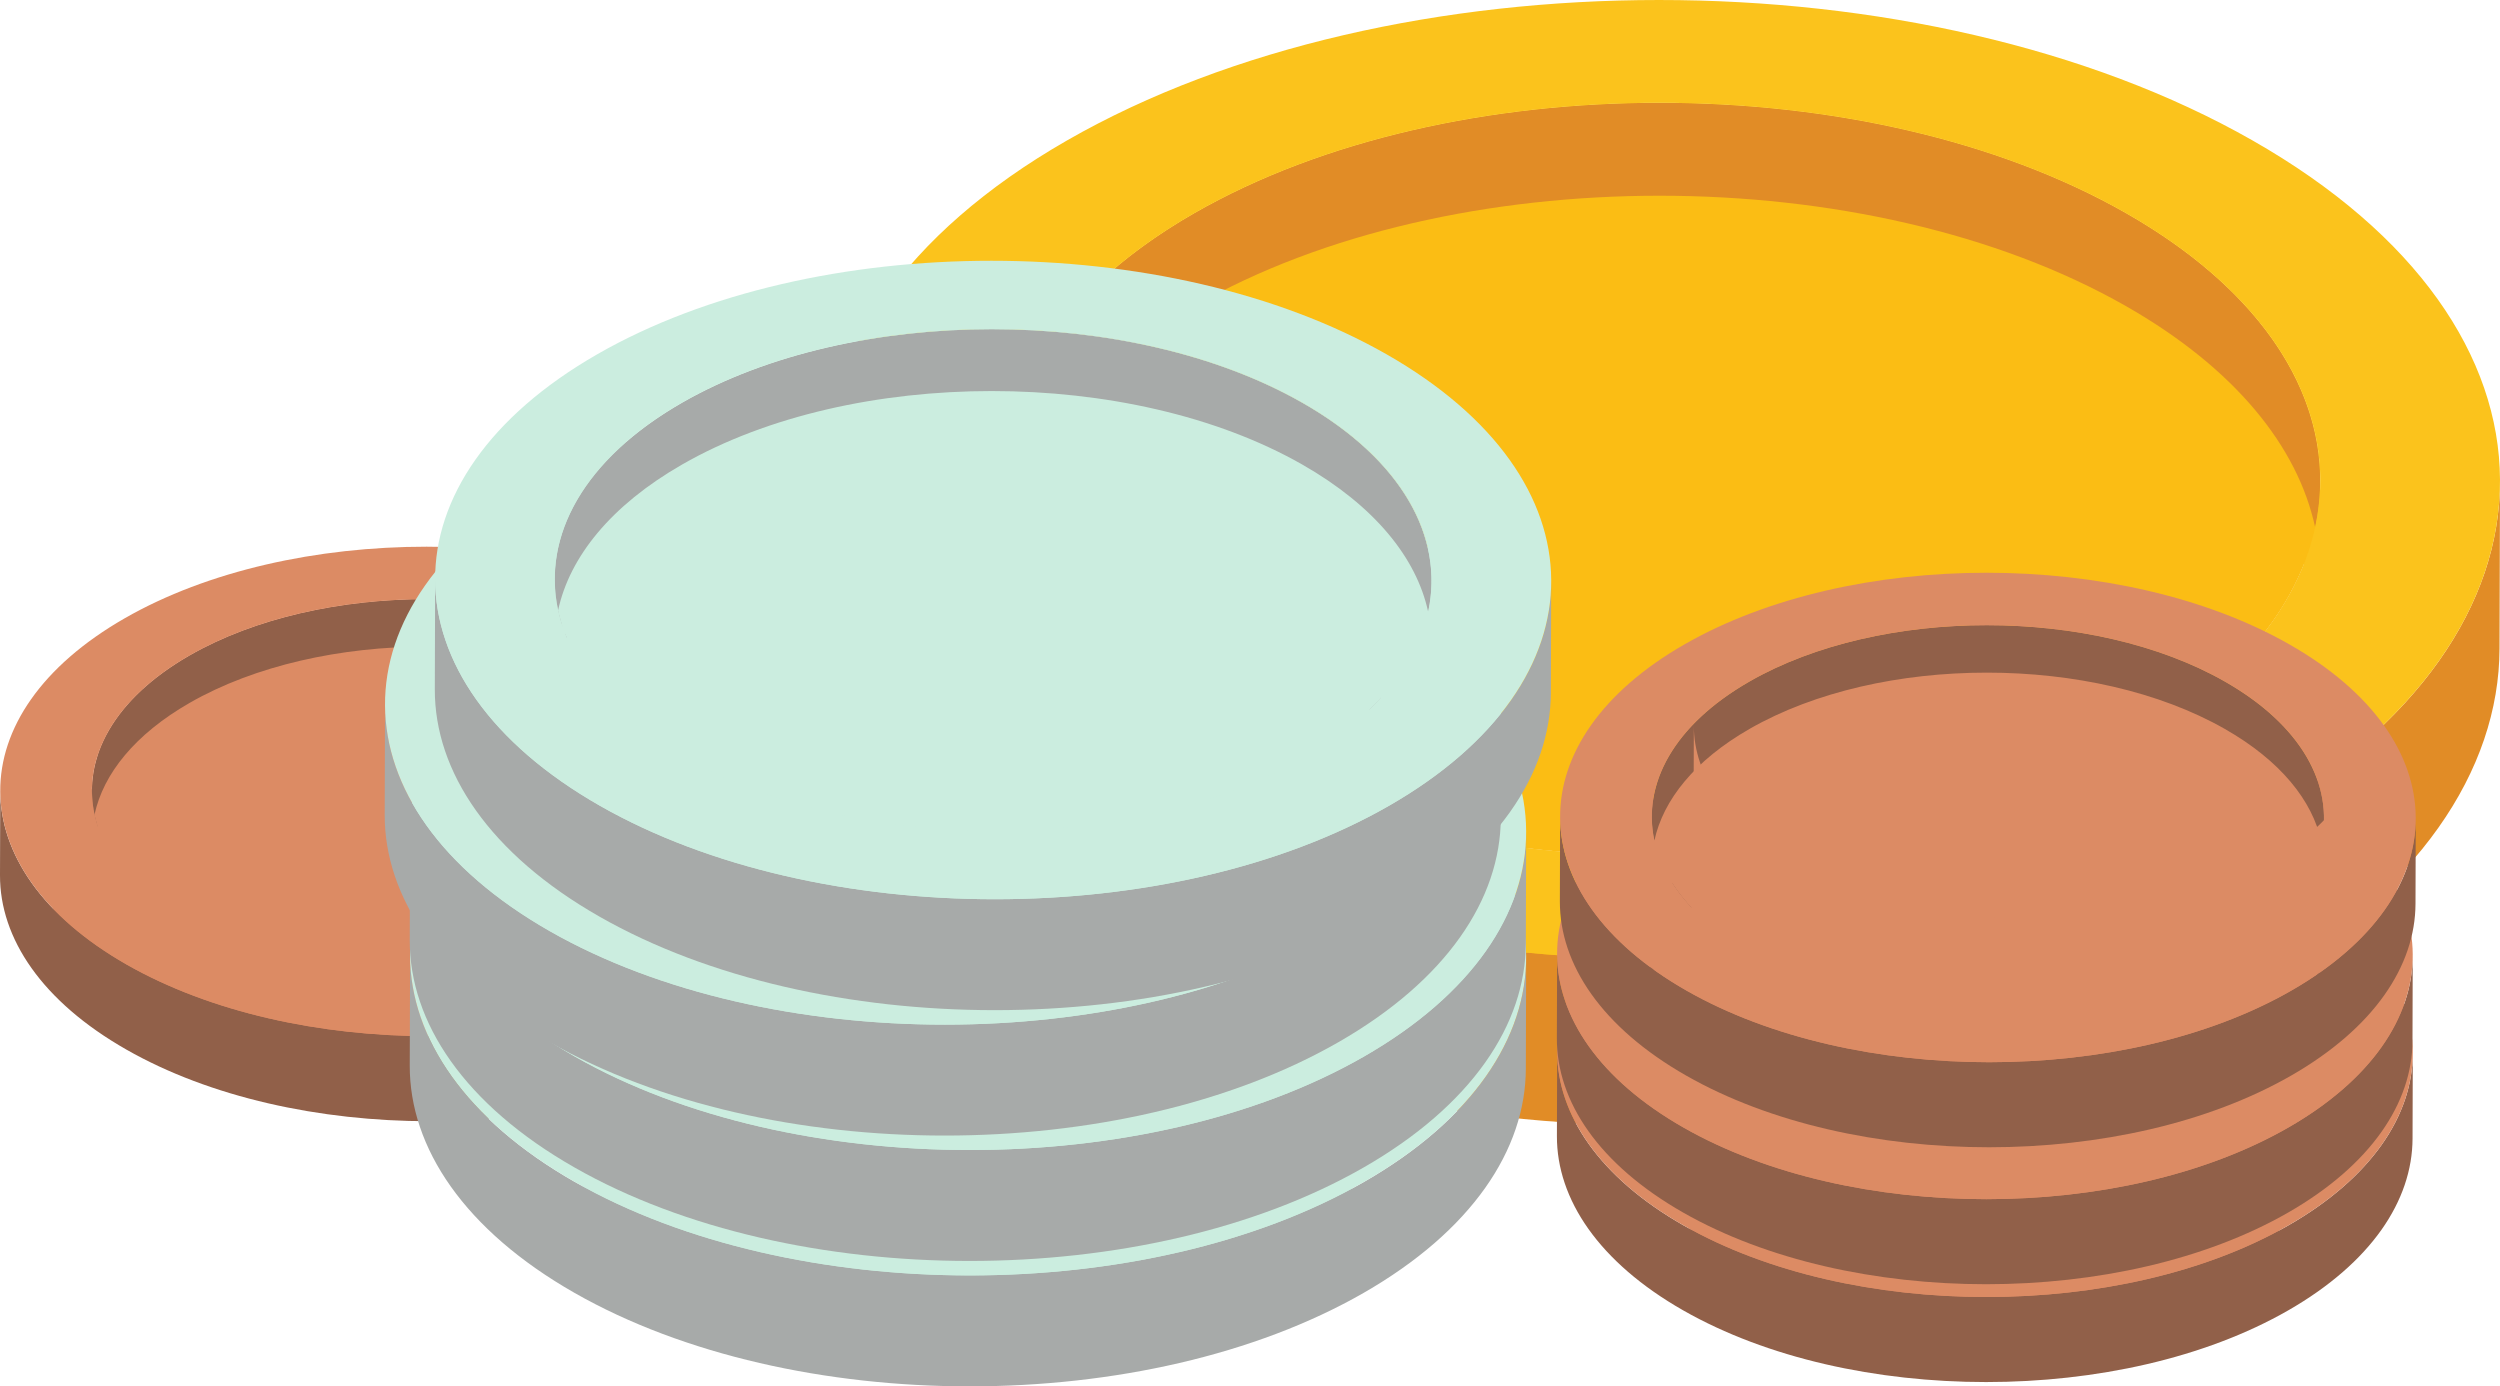 <svg width="110" height="61" viewBox="0 0 110 61" fill="none" xmlns="http://www.w3.org/2000/svg">
<path d="M52.533 16.712C48.303 19.14 45.667 22.134 44.624 25.269C44.63 22.825 44.638 20.38 44.644 17.936C45.688 14.801 48.324 11.807 52.555 9.379C63.837 2.904 82.185 2.904 93.541 9.379C99.217 12.615 102.07 16.858 102.093 21.101C102.085 23.545 102.079 25.988 102.071 28.433C102.048 24.19 99.196 19.948 93.52 16.712C82.165 10.237 63.816 10.237 52.533 16.712Z" fill="#FBC31C"/>
<path d="M102.093 21.18L102.071 28.513C102.06 32.729 99.254 36.939 93.648 40.156C82.367 46.631 64.018 46.631 52.667 40.159C46.953 36.901 44.099 32.624 44.111 28.354L44.132 21.021C44.119 25.291 46.974 29.568 52.688 32.826C64.039 39.299 82.387 39.298 93.669 32.823C99.275 29.606 102.08 25.396 102.093 21.18Z" fill="#FBBD14"/>
<path d="M93.541 9.379C104.892 15.851 104.951 26.348 93.669 32.823C82.387 39.298 64.039 39.299 52.688 32.826C41.332 26.351 41.273 15.855 52.555 9.379C63.837 2.904 82.185 2.904 93.541 9.379Z" fill="#FBBD14"/>
<path d="M52.555 13.468C63.837 6.993 82.185 6.993 93.541 13.468C98.327 16.197 101.098 19.642 101.865 23.198C102.928 18.287 100.154 13.15 93.541 9.379C82.185 2.904 63.837 2.904 52.555 9.379C46.031 13.124 43.307 18.213 44.36 23.092C45.121 19.573 47.846 16.17 52.555 13.468Z" fill="#E18C26"/>
<path d="M110 21.203L109.979 28.535C109.963 33.901 106.392 39.259 99.258 43.354C84.903 51.593 61.548 51.593 47.099 43.354C39.825 39.207 36.193 33.763 36.208 28.327L36.23 20.994C36.214 26.43 39.847 31.874 47.121 36.022C61.569 44.26 84.924 44.26 99.279 36.021C106.414 31.926 109.984 26.568 110 21.203Z" fill="#E18C26"/>
<path d="M52.688 32.826C64.039 39.299 82.387 39.298 93.669 32.823C104.951 26.348 104.892 15.851 93.541 9.379C82.185 2.904 63.837 2.904 52.555 9.379C41.273 15.855 41.332 26.351 52.688 32.826ZM99.114 6.181C113.563 14.419 113.639 27.779 99.279 36.021C84.924 44.26 61.569 44.26 47.121 36.022C32.667 27.78 32.591 14.419 46.946 6.181C61.305 -2.06 84.66 -2.06 99.114 6.181Z" fill="#FBC31C"/>
<path d="M76.835 44.06C74.677 45.299 73.332 46.828 72.799 48.427C72.803 47.18 72.806 45.932 72.809 44.685C73.342 43.086 74.687 41.557 76.846 40.318C82.604 37.014 91.968 37.014 97.764 40.318C100.66 41.97 102.116 44.135 102.128 46.3C102.124 47.547 102.12 48.794 102.117 50.042C102.105 47.877 100.649 45.712 97.753 44.06C91.958 40.756 82.593 40.756 76.835 44.06Z" fill="#DC8B64"/>
<path d="M102.128 46.34L102.117 50.083C102.111 52.234 100.679 54.383 97.819 56.025C92.06 59.329 82.697 59.329 76.904 56.026C73.988 54.364 72.531 52.181 72.537 50.002L72.548 46.259C72.542 48.439 73.998 50.621 76.915 52.284C82.707 55.587 92.071 55.587 97.829 52.282C100.689 50.641 102.122 48.492 102.128 46.34Z" fill="#DC8B64"/>
<path d="M97.764 40.318C103.556 43.621 103.587 48.978 97.829 52.282C92.071 55.587 82.707 55.587 76.915 52.284C71.119 48.979 71.089 43.623 76.846 40.318C82.604 37.014 91.968 37.014 97.764 40.318Z" fill="#DC8B64"/>
<path d="M76.846 42.405C82.604 39.101 91.968 39.101 97.764 42.405C100.206 43.798 101.62 45.555 102.012 47.371C102.553 44.864 101.138 42.242 97.764 40.318C91.968 37.014 82.604 37.014 76.846 40.318C73.516 42.229 72.127 44.827 72.664 47.316C73.053 45.521 74.444 43.784 76.846 42.405Z" fill="#916049"/>
<path d="M106.163 46.352L106.152 50.095C106.144 52.833 104.322 55.567 100.681 57.657C93.355 61.862 81.436 61.862 74.062 57.657C70.35 55.54 68.496 52.762 68.504 49.989L68.515 46.246C68.507 49.02 70.361 51.798 74.073 53.915C81.446 58.12 93.366 58.12 100.692 53.915C104.333 51.825 106.155 49.09 106.163 46.352Z" fill="#916049"/>
<path d="M76.915 52.284C82.707 55.587 92.071 55.587 97.829 52.282C103.587 48.978 103.556 43.621 97.764 40.318C91.968 37.014 82.604 37.014 76.846 40.318C71.089 43.623 71.119 48.979 76.915 52.284ZM100.607 38.686C107.981 42.89 108.02 49.709 100.692 53.915C93.366 58.12 81.447 58.12 74.073 53.915C66.697 49.709 66.658 42.891 73.983 38.686C81.312 34.48 93.231 34.48 100.607 38.686Z" fill="#DC8B64"/>
<path d="M76.834 39.756C74.674 40.995 73.329 42.523 72.797 44.123C72.8 42.875 72.803 41.627 72.808 40.38C73.34 38.781 74.685 37.252 76.844 36.013C82.602 32.709 91.966 32.709 97.761 36.013C100.658 37.665 102.114 39.83 102.125 41.995C102.122 43.243 102.118 44.49 102.114 45.738C102.103 43.572 100.647 41.407 97.751 39.756C91.955 36.451 82.591 36.451 76.834 39.756Z" fill="#DC8B64"/>
<path d="M102.125 42.036L102.114 45.779C102.109 47.93 100.677 50.078 97.816 51.72C92.058 55.024 82.694 55.024 76.901 51.721C73.985 50.059 72.528 47.876 72.535 45.697L72.546 41.955C72.539 44.134 73.996 46.317 76.912 47.979C82.705 51.282 92.069 51.282 97.827 47.977C100.688 46.336 102.119 44.187 102.125 42.036Z" fill="#DC8B64"/>
<path d="M97.761 36.013C103.554 39.316 103.584 44.673 97.827 47.977C92.069 51.282 82.705 51.282 76.912 47.979C71.117 44.675 71.086 39.318 76.844 36.013C82.602 32.709 91.966 32.709 97.761 36.013Z" fill="#DC8B64"/>
<path d="M76.844 38.1C82.602 34.796 91.966 34.796 97.761 38.1C100.203 39.493 101.618 41.251 102.009 43.066C102.552 40.559 101.136 37.938 97.761 36.013C91.966 32.709 82.602 32.709 76.844 36.013C73.514 37.925 72.124 40.522 72.662 43.011C73.05 41.216 74.441 39.479 76.844 38.1Z" fill="#916049"/>
<path d="M106.16 42.047L106.15 45.79C106.142 48.528 104.319 51.263 100.679 53.352C93.353 57.557 81.434 57.557 74.06 53.353C70.347 51.236 68.494 48.458 68.502 45.684L68.513 41.941C68.504 44.715 70.358 47.493 74.071 49.61C81.445 53.815 93.364 53.815 100.689 49.61C104.33 47.52 106.153 44.786 106.16 42.047Z" fill="#916049"/>
<path d="M76.912 47.979C82.705 51.282 92.069 51.282 97.827 47.977C103.584 44.673 103.553 39.316 97.761 36.014C91.966 32.709 82.602 32.709 76.844 36.014C71.086 39.318 71.117 44.675 76.912 47.979ZM100.605 34.381C107.979 38.585 108.017 45.404 100.689 49.61C93.364 53.815 81.445 53.815 74.071 49.61C66.694 45.404 66.655 38.586 73.982 34.381C81.31 30.175 93.229 30.175 100.605 34.381Z" fill="#DC8B64"/>
<path d="M76.965 33.729C74.806 34.968 73.461 36.497 72.928 38.096C72.932 36.848 72.936 35.601 72.939 34.354C73.472 32.754 74.817 31.226 76.976 29.987C82.733 26.683 92.097 26.683 97.893 29.987C100.789 31.638 102.245 33.804 102.258 35.968C102.253 37.216 102.25 38.463 102.247 39.711C102.234 37.546 100.779 35.38 97.882 33.729C92.087 30.425 82.722 30.425 76.965 33.729Z" fill="#DC8B64"/>
<path d="M102.258 36.009L102.247 39.752C102.24 41.903 100.808 44.052 97.948 45.694C92.19 48.998 82.826 48.998 77.033 45.695C74.117 44.033 72.66 41.85 72.667 39.671L72.678 35.928C72.671 38.108 74.127 40.291 77.044 41.953C82.837 45.256 92.201 45.256 97.958 41.951C100.819 40.309 102.251 38.161 102.258 36.009Z" fill="#DC8B64"/>
<path d="M97.893 29.987C103.686 33.29 103.717 38.647 97.958 41.951C92.201 45.256 82.837 45.256 77.044 41.953C71.248 38.648 71.219 33.292 76.976 29.987C82.733 26.683 92.098 26.683 97.893 29.987Z" fill="#DC8B64"/>
<path d="M76.976 32.074C82.733 28.77 92.098 28.77 97.893 32.074C100.336 33.466 101.749 35.224 102.141 37.04C102.683 34.533 101.268 31.911 97.893 29.987C92.098 26.683 82.733 26.683 76.976 29.987C73.646 31.898 72.257 34.496 72.793 36.985C73.183 35.19 74.573 33.453 76.976 32.074Z" fill="#916049"/>
<path d="M106.293 36.021L106.282 39.763C106.274 42.502 104.452 45.236 100.81 47.326C93.484 51.531 81.566 51.531 74.192 47.326C70.48 45.209 68.626 42.431 68.634 39.657L68.645 35.915C68.637 38.688 70.491 41.467 74.203 43.584C81.576 47.789 93.495 47.788 100.821 43.584C104.462 41.494 106.284 38.76 106.293 36.021Z" fill="#916049"/>
<path d="M77.044 41.953C82.837 45.256 92.201 45.256 97.958 41.951C103.717 38.647 103.686 33.29 97.893 29.987C92.098 26.683 82.733 26.683 76.976 29.987C71.219 33.292 71.248 38.648 77.044 41.953ZM100.737 28.355C108.111 32.559 108.15 39.378 100.821 43.584C93.495 47.788 81.576 47.789 74.203 43.584C66.827 39.378 66.788 32.559 74.113 28.355C81.442 24.149 93.36 24.149 100.737 28.355Z" fill="#DC8B64"/>
<path d="M104.109 32.001L104.098 35.744C104.093 37.894 102.66 40.044 99.8 41.685C94.042 44.989 84.677 44.989 78.885 41.686C75.969 40.024 74.513 37.841 74.518 35.662L74.529 31.92C74.523 34.099 75.98 36.282 78.896 37.944C84.688 41.247 94.053 41.247 99.811 37.943C102.671 36.301 104.103 34.152 104.109 32.001Z" fill="#DC8B64"/>
<path d="M6.479 36.592C4.321 37.831 2.975 39.36 2.443 40.959C2.446 39.711 2.45 38.464 2.453 37.217C2.986 35.617 4.331 34.089 6.49 32.85C12.248 29.546 21.612 29.546 27.407 32.85C30.304 34.501 31.759 36.667 31.772 38.831C31.768 40.079 31.764 41.327 31.761 42.575C31.749 40.409 30.293 38.243 27.396 36.592C21.601 33.288 12.237 33.288 6.479 36.592Z" fill="#DC8B64"/>
<path d="M27.407 32.85C33.2 36.153 33.231 41.51 27.473 44.814C21.715 48.119 12.351 48.119 6.558 44.816C0.763 41.511 0.733 36.155 6.49 32.85C12.248 29.546 21.612 29.546 27.407 32.85Z" fill="#DC8B64"/>
<path d="M6.49 34.937C12.248 31.633 21.612 31.633 27.407 34.937C29.85 36.329 31.264 38.087 31.655 39.903C32.197 37.396 30.782 34.775 27.407 32.85C21.612 29.546 12.248 29.546 6.49 32.85C3.161 34.761 1.771 37.359 2.308 39.848C2.697 38.053 4.087 36.316 6.49 34.937Z" fill="#916049"/>
<path d="M8.331 32.584C6.172 33.823 4.827 35.351 4.294 36.951C4.298 35.703 4.302 34.456 4.305 33.209C4.838 31.609 6.183 30.081 8.342 28.842C14.1 25.537 23.464 25.537 29.259 28.842C32.155 30.493 33.612 32.658 33.623 34.824C33.62 36.071 33.616 37.318 33.613 38.566C33.601 36.4 32.145 34.236 29.248 32.584C23.453 29.279 14.089 29.279 8.331 32.584Z" fill="#DC8B64"/>
<path d="M33.623 34.864L33.613 38.607C33.607 40.758 32.174 42.907 29.314 44.548C23.556 47.852 14.192 47.852 8.4 44.55C5.483 42.887 4.027 40.704 4.033 38.525L4.043 34.783C4.038 36.962 5.494 39.145 8.41 40.807C14.203 44.11 23.567 44.11 29.325 40.806C32.185 39.164 33.618 37.015 33.623 34.864Z" fill="#DC8B64"/>
<path d="M29.259 28.842C35.052 32.145 35.082 37.501 29.325 40.806C23.567 44.11 14.203 44.11 8.41 40.807C2.615 37.503 2.584 32.146 8.342 28.842C14.1 25.537 23.464 25.537 29.259 28.842Z" fill="#DC8B64"/>
<path d="M8.342 30.928C14.1 27.624 23.464 27.624 29.259 30.928C31.701 32.321 33.116 34.078 33.508 35.894C34.049 33.388 32.634 30.766 29.259 28.841C23.464 25.537 14.1 25.537 8.342 28.841C5.012 30.753 3.623 33.35 4.16 35.839C4.548 34.044 5.94 32.307 8.342 30.928Z" fill="#916049"/>
<path d="M37.658 34.875L37.648 38.617C37.64 41.356 35.818 44.091 32.177 46.18C24.851 50.385 12.931 50.385 5.558 46.18C1.846 44.064 -0.008 41.286 2.76135e-05 38.512L0.011 34.77C0.003 37.543 1.856 40.321 5.569 42.438C12.942 46.643 24.861 46.643 32.188 42.438C35.828 40.348 37.651 37.614 37.658 34.875Z" fill="#916049"/>
<path d="M8.41 40.807C14.203 44.11 23.567 44.11 29.325 40.806C35.082 37.501 35.052 32.145 29.259 28.841C23.464 25.537 14.1 25.537 8.342 28.841C2.584 32.146 2.615 37.503 8.41 40.807ZM32.103 27.209C39.477 31.413 39.516 38.232 32.188 42.438C24.861 46.643 12.942 46.643 5.569 42.438C-1.808 38.232 -1.846 31.414 5.479 27.209C12.808 23.003 24.727 23.003 32.103 27.209Z" fill="#DC8B64"/>
<path d="M28.897 39.152C26.081 40.768 24.326 42.761 23.631 44.848C23.636 43.22 23.64 41.594 23.645 39.966C24.34 37.879 26.095 35.886 28.911 34.27C36.421 29.96 48.636 29.96 56.195 34.27C59.973 36.425 61.872 39.248 61.887 42.073C61.883 43.699 61.878 45.327 61.873 46.954C61.858 44.13 59.959 41.306 56.181 39.152C48.621 34.841 36.407 34.841 28.897 39.152Z" fill="#CBEDDF"/>
<path d="M61.888 42.126L61.873 47.007C61.866 49.813 59.998 52.616 56.267 54.757C48.756 59.068 36.542 59.068 28.985 54.76C25.181 52.59 23.282 49.744 23.29 46.901L23.304 42.02C23.296 44.862 25.195 47.709 28.999 49.879C36.555 54.187 48.77 54.187 56.28 49.876C60.012 47.734 61.879 44.932 61.888 42.126Z" fill="#CBEDDF"/>
<path d="M56.195 34.27C63.751 38.578 63.791 45.566 56.28 49.876C48.77 54.187 36.555 54.187 28.999 49.879C21.44 45.568 21.401 38.581 28.911 34.27C36.421 29.96 48.636 29.96 56.195 34.27Z" fill="#CBEDDF"/>
<path d="M28.911 36.992C36.421 32.681 48.636 32.681 56.195 36.992C59.381 38.808 61.225 41.101 61.736 43.47C62.443 40.199 60.597 36.78 56.195 34.27C48.636 29.96 36.421 29.96 28.911 34.27C24.568 36.763 22.755 40.15 23.456 43.398C23.962 41.056 25.777 38.791 28.911 36.992Z" fill="#A7AAA9"/>
<path d="M67.151 42.141L67.137 47.022C67.127 50.594 64.75 54.16 60 56.887C50.445 62.371 34.898 62.371 25.279 56.887C20.438 54.126 18.019 50.502 18.029 46.884L18.044 42.003C18.033 45.62 20.452 49.245 25.293 52.006C34.912 57.49 50.459 57.49 60.014 52.006C64.764 49.279 67.141 45.713 67.151 42.141Z" fill="#A7AAA9"/>
<path d="M28.999 49.879C36.555 54.187 48.77 54.187 56.28 49.876C63.791 45.566 63.751 38.578 56.195 34.27C48.636 29.96 36.421 29.96 28.911 34.27C21.401 38.581 21.44 45.568 28.999 49.879ZM59.904 32.141C69.523 37.625 69.573 46.519 60.014 52.005C50.459 57.489 34.912 57.489 25.293 52.005C15.671 46.519 15.621 37.626 25.176 32.141C34.736 26.654 50.282 26.654 59.904 32.141Z" fill="#CBEDDF"/>
<path d="M28.897 33.634C26.081 35.25 24.326 37.243 23.631 39.33C23.636 37.703 23.64 36.076 23.645 34.449C24.34 32.362 26.095 30.369 28.911 28.753C36.421 24.442 48.636 24.442 56.195 28.753C59.973 30.907 61.872 33.731 61.887 36.555C61.883 38.183 61.878 39.809 61.873 41.437C61.858 38.612 59.959 35.788 56.181 33.634C48.621 29.324 36.407 29.324 28.897 33.634Z" fill="#CBEDDF"/>
<path d="M61.888 36.608L61.873 41.49C61.866 44.296 59.998 47.098 56.267 49.24C48.756 53.55 36.542 53.55 28.985 49.242C25.181 47.074 23.282 44.226 23.29 41.383L23.304 36.502C23.296 39.345 25.195 42.191 28.999 44.361C36.555 48.669 48.77 48.669 56.28 44.359C60.012 42.217 61.879 39.414 61.888 36.608Z" fill="#CBEDDF"/>
<path d="M56.195 28.753C63.751 33.061 63.791 40.048 56.28 44.358C48.77 48.669 36.555 48.669 28.999 44.361C21.44 40.05 21.401 33.063 28.911 28.753C36.421 24.442 48.636 24.442 56.195 28.753Z" fill="#CBEDDF"/>
<path d="M28.911 31.474C36.421 27.164 48.636 27.164 56.195 31.474C59.381 33.291 61.225 35.584 61.736 37.952C62.443 34.682 60.597 31.263 56.195 28.753C48.636 24.442 36.421 24.442 28.911 28.753C24.568 31.245 22.755 34.633 23.456 37.881C23.962 35.539 25.777 33.274 28.911 31.474Z" fill="#A7AAA9"/>
<path d="M67.151 36.623L67.137 41.505C67.127 45.077 64.75 48.644 60 51.369C50.445 56.853 34.898 56.853 25.279 51.369C20.438 48.609 18.019 44.984 18.029 41.366L18.044 36.485C18.033 40.103 20.452 43.727 25.293 46.488C34.912 51.972 50.459 51.972 60.014 46.488C64.764 43.762 67.141 40.195 67.151 36.623Z" fill="#A7AAA9"/>
<path d="M28.999 44.361C36.555 48.669 48.77 48.669 56.28 44.359C63.791 40.048 63.751 33.061 56.195 28.753C48.636 24.442 36.421 24.442 28.911 28.753C21.401 33.063 21.44 40.05 28.999 44.361ZM59.904 26.623C69.523 32.108 69.573 41.002 60.014 46.488C50.459 51.972 34.912 51.972 25.293 46.488C15.671 41.002 15.621 32.108 25.176 26.623C34.736 21.137 50.282 21.137 59.904 26.623Z" fill="#CBEDDF"/>
<path d="M27.795 28.117C24.978 29.733 23.223 31.726 22.529 33.812C22.533 32.185 22.538 30.558 22.543 28.931C23.237 26.844 24.992 24.851 27.809 23.235C35.319 18.925 47.533 18.925 55.093 23.235C58.871 25.389 60.77 28.213 60.785 31.038C60.78 32.665 60.775 34.292 60.771 35.919C60.755 33.094 58.857 30.271 55.078 28.117C47.519 23.806 35.305 23.806 27.795 28.117Z" fill="#CBEDDF"/>
<path d="M60.785 31.091L60.771 35.972C60.763 38.779 58.896 41.581 55.164 43.722C47.654 48.033 35.439 48.033 27.883 43.725C24.079 41.556 22.18 38.709 22.187 35.866L22.201 30.985C22.193 33.827 24.093 36.675 27.897 38.843C35.453 43.151 47.667 43.151 55.178 38.841C58.91 36.699 60.777 33.898 60.785 31.091Z" fill="#CBEDDF"/>
<path d="M55.093 23.235C62.648 27.543 62.688 34.531 55.178 38.841C47.667 43.151 35.453 43.151 27.897 38.843C20.338 34.533 20.297 27.546 27.809 23.235C35.319 18.925 47.533 18.925 55.093 23.235Z" fill="#CBEDDF"/>
<path d="M27.809 25.957C35.319 21.646 47.533 21.646 55.093 25.957C58.278 27.773 60.123 30.067 60.634 32.435C61.341 29.164 59.495 25.745 55.093 23.235C47.533 18.925 35.319 18.925 27.809 23.235C23.465 25.728 21.652 29.115 22.354 32.363C22.86 30.021 24.674 27.756 27.809 25.957Z" fill="#A7AAA9"/>
<path d="M66.048 31.106L66.035 35.987C66.024 39.559 63.647 43.126 58.898 45.852C49.342 51.336 33.795 51.336 24.177 45.852C19.334 43.091 16.917 39.467 16.927 35.849L16.941 30.968C16.931 34.585 19.349 38.21 24.191 40.971C33.809 46.455 49.356 46.455 58.912 40.971C63.661 38.245 66.038 34.678 66.048 31.106Z" fill="#A7AAA9"/>
<path d="M27.897 38.843C35.453 43.152 47.667 43.152 55.178 38.841C62.688 34.531 62.648 27.544 55.093 23.235C47.533 18.925 35.319 18.925 27.809 23.235C20.297 27.546 20.338 34.533 27.897 38.843ZM58.802 21.106C68.421 26.59 68.471 35.484 58.912 40.971C49.356 46.455 33.809 46.455 24.191 40.971C14.569 35.484 14.519 26.591 24.074 21.106C33.634 15.62 49.18 15.62 58.802 21.106Z" fill="#CBEDDF"/>
<path d="M29.999 22.599C27.183 24.215 25.428 26.208 24.733 28.295C24.738 26.668 24.743 25.041 24.747 23.414C25.442 21.327 27.197 19.334 30.013 17.718C37.523 13.407 49.738 13.407 57.298 17.718C61.075 19.872 62.975 22.696 62.99 25.52C62.986 27.148 62.98 28.774 62.976 30.401C62.961 27.577 61.061 24.753 57.284 22.599C49.724 18.289 37.509 18.289 29.999 22.599Z" fill="#CBEDDF"/>
<path d="M62.99 25.573L62.976 30.455C62.968 33.261 61.1 36.064 57.369 38.205C49.858 42.515 37.644 42.515 30.088 38.207C26.284 36.038 24.384 33.191 24.392 30.348L24.406 25.467C24.398 28.31 26.298 31.157 30.102 33.326C37.658 37.634 49.873 37.634 57.383 33.323C61.114 31.183 62.982 28.38 62.99 25.573Z" fill="#CBEDDF"/>
<path d="M57.298 17.718C64.853 22.026 64.893 29.013 57.383 33.324C49.873 37.634 37.658 37.634 30.102 33.326C22.542 29.015 22.503 22.028 30.013 17.718C37.523 13.407 49.738 13.407 57.298 17.718Z" fill="#CBEDDF"/>
<path d="M30.013 20.439C37.523 16.129 49.738 16.129 57.298 20.439C60.483 22.256 62.327 24.549 62.838 26.917C63.545 23.648 61.699 20.227 57.298 17.718C49.738 13.407 37.523 13.407 30.013 17.718C25.67 20.21 23.857 23.598 24.558 26.846C25.064 24.504 26.879 22.238 30.013 20.439Z" fill="#A7AAA9"/>
<path d="M68.253 25.588L68.239 30.47C68.229 34.041 65.852 37.609 61.102 40.334C51.547 45.818 36.001 45.818 26.382 40.334C21.54 37.574 19.122 33.949 19.132 30.331L19.146 25.45C19.136 29.068 21.554 32.692 26.396 35.453C36.014 40.937 51.561 40.937 61.117 35.453C65.866 32.727 68.243 29.16 68.253 25.588Z" fill="#A7AAA9"/>
<path d="M30.102 33.326C37.658 37.634 49.873 37.634 57.383 33.324C64.893 29.013 64.853 22.026 57.298 17.718C49.738 13.407 37.523 13.407 30.013 17.718C22.503 22.028 22.542 29.015 30.102 33.326ZM61.007 15.588C70.625 21.073 70.676 29.966 61.117 35.453C51.561 40.937 36.014 40.937 26.396 35.453C16.774 29.966 16.724 21.073 26.279 15.588C35.838 10.102 51.385 10.102 61.007 15.588Z" fill="#CBEDDF"/>
</svg>
